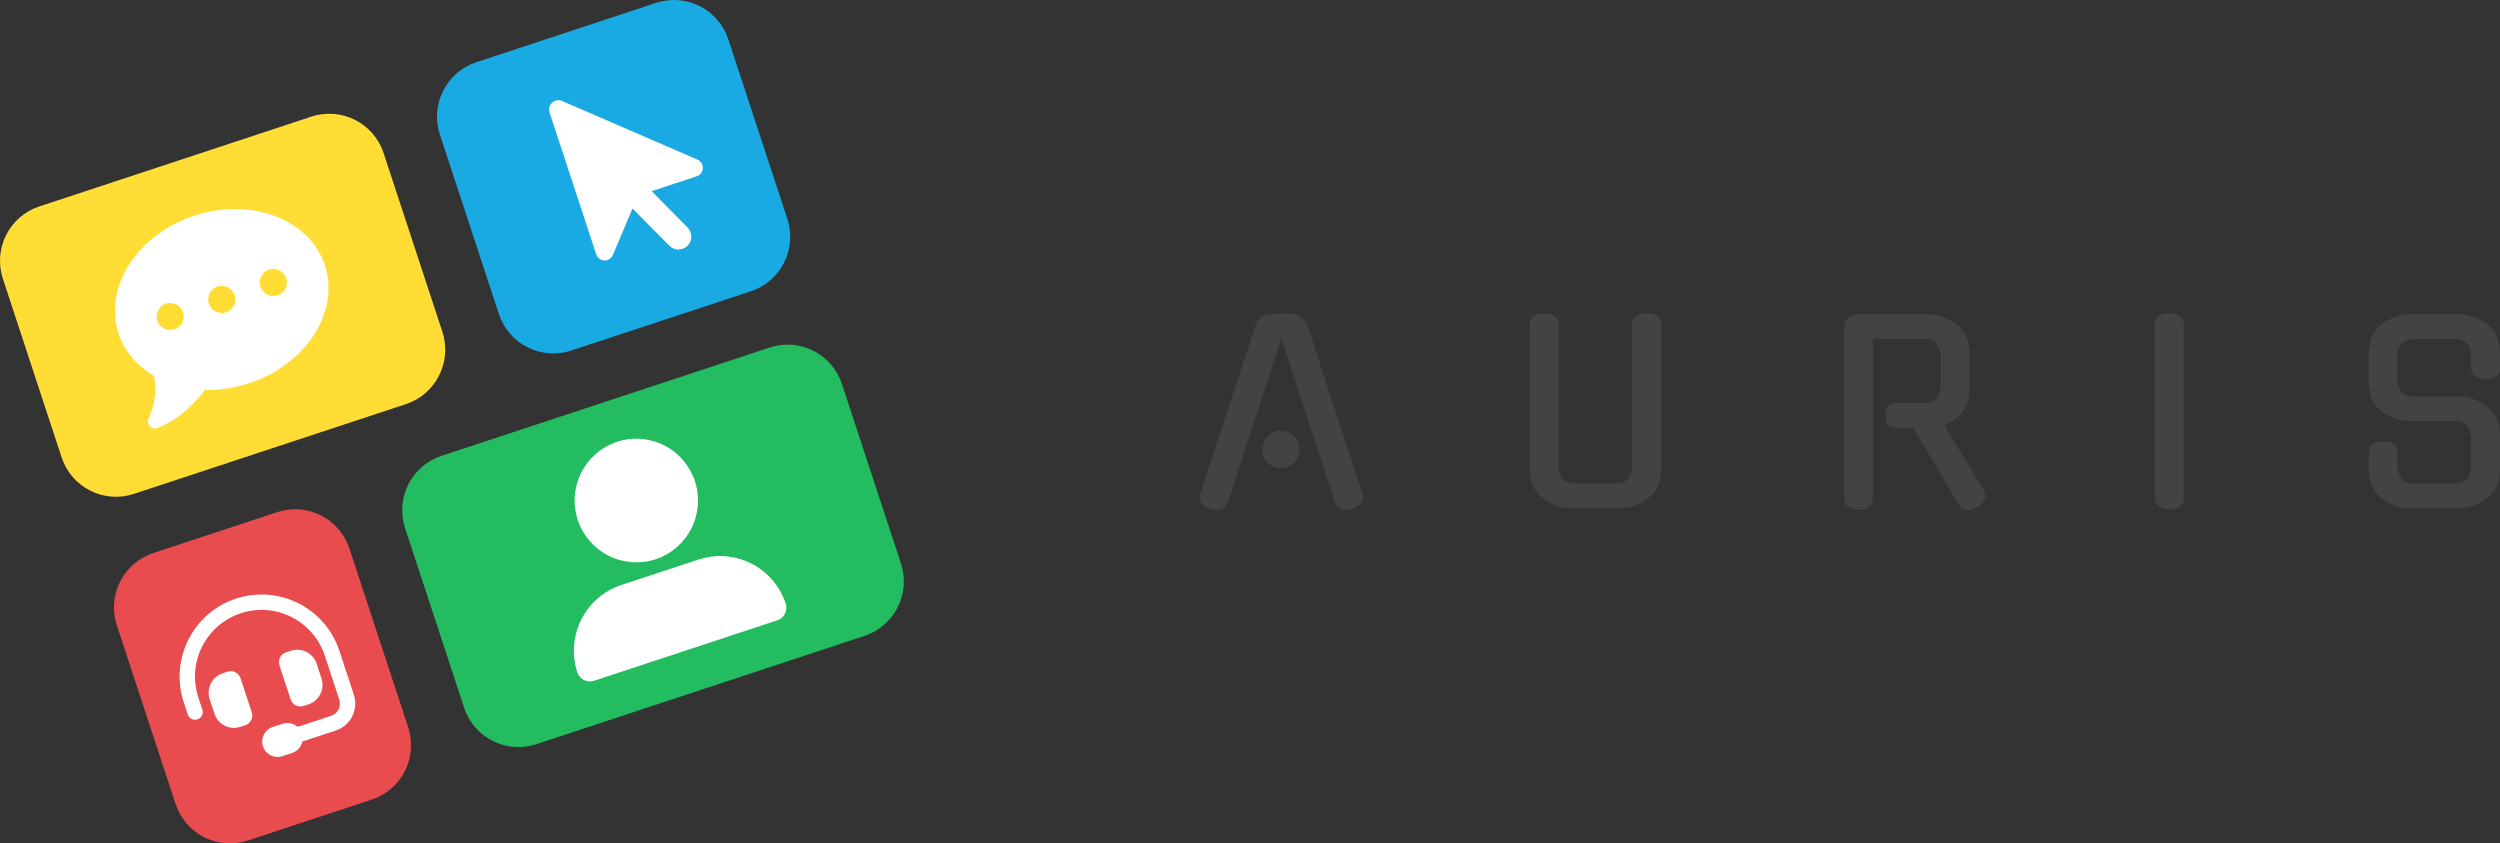 <svg width="166" height="56" viewBox="0 0 166 56" fill="none" xmlns="http://www.w3.org/2000/svg">
<rect x="0" y="0" width="166" height="56" fill="#333333" stroke="none"/>
<path d="M29.209 8.936C28.553 6.94 29.636 4.788 31.628 4.131L43.564 0.192C45.557 -0.465 47.704 0.62 48.361 2.616L52.28 14.534C52.937 16.53 51.853 18.681 49.861 19.338L37.925 23.277C35.932 23.935 33.785 22.85 33.128 20.854L29.209 8.936Z" fill="#19AAE3"/>
<path d="M36.491 7.468L39.591 16.894C39.693 17.204 40.026 17.37 40.333 17.269C40.493 17.216 40.625 17.097 40.691 16.939L41.998 13.845L44.444 16.315C44.777 16.651 45.318 16.653 45.652 16.32C45.987 15.986 45.989 15.445 45.657 15.109L43.267 12.694L46.264 11.705C46.574 11.603 46.742 11.268 46.64 10.958C46.588 10.798 46.469 10.668 46.315 10.6L37.326 6.705C37.185 6.644 37.03 6.636 36.886 6.684C36.561 6.791 36.384 7.143 36.491 7.468Z" fill="white"/>
<path d="M26.898 35.072C26.241 33.075 27.325 30.924 29.317 30.267L51.108 23.076C53.101 22.418 55.248 23.503 55.905 25.499L59.824 37.417C60.48 39.413 59.397 41.564 57.405 42.222L35.614 49.413C33.621 50.071 31.473 48.986 30.817 46.989L26.898 35.072Z" fill="#23BC60"/>
<path d="M43.534 37.133C44.566 36.792 45.421 36.055 45.91 35.083C46.4 34.111 46.483 32.984 46.143 31.95C45.803 30.916 45.067 30.06 44.097 29.57C43.127 29.08 42.002 28.996 40.97 29.336C39.938 29.677 39.083 30.414 38.594 31.386C38.105 32.358 38.021 33.485 38.361 34.519C38.701 35.553 39.437 36.409 40.407 36.899C41.377 37.389 42.502 37.473 43.534 37.133ZM41.26 38.843C38.852 39.638 37.544 42.236 38.337 44.648C38.488 45.108 38.983 45.356 39.44 45.206L51.617 41.187C52.076 41.036 52.323 40.54 52.173 40.082C51.38 37.67 48.786 36.36 46.378 37.154L41.26 38.843Z" fill="white"/>
<path d="M7.76 41.526C7.104 39.529 8.187 37.378 10.18 36.721L18.406 34.006C20.399 33.348 22.546 34.433 23.203 36.429L27.102 48.288C27.759 50.284 26.676 52.435 24.683 53.093L16.456 55.808C14.464 56.465 12.316 55.38 11.66 53.384L7.76 41.526Z" fill="#E94C4E"/>
<path d="M15.986 40.721C13.666 41.486 12.405 43.989 13.17 46.313L13.436 47.122C13.524 47.391 13.379 47.679 13.111 47.767C12.842 47.856 12.555 47.711 12.467 47.442L12.201 46.633C11.26 43.773 12.812 40.692 15.666 39.75C18.521 38.808 21.597 40.362 22.537 43.222L23.496 46.136C23.819 47.119 23.285 48.178 22.302 48.503L20.075 49.236C20.002 49.58 19.754 49.88 19.395 49.998L18.748 50.211C18.213 50.388 17.637 50.096 17.46 49.56C17.284 49.024 17.575 48.446 18.11 48.27L18.756 48.057C19.116 47.938 19.493 48.031 19.756 48.265L21.985 47.531C22.431 47.384 22.674 46.903 22.527 46.456L21.568 43.542C20.804 41.218 18.305 39.955 15.986 40.721ZM14.789 44.703L15.112 44.596C15.469 44.478 15.853 44.672 15.97 45.03L16.715 47.295C16.833 47.653 16.64 48.038 16.282 48.156L15.959 48.262C15.246 48.497 14.476 48.108 14.241 47.394L13.922 46.423C13.687 45.71 14.076 44.938 14.789 44.703ZM19.311 43.211C20.023 42.975 20.794 43.364 21.029 44.078L21.348 45.049C21.583 45.763 21.194 46.535 20.481 46.77L20.158 46.877C19.801 46.994 19.417 46.8 19.299 46.443L18.555 44.177C18.437 43.819 18.631 43.435 18.988 43.317L19.311 43.211Z" fill="white"/>
<path d="M0.192 18.512C-0.465 16.516 0.619 14.364 2.611 13.707L20.676 7.745C22.669 7.088 24.817 8.173 25.473 10.169L29.373 22.028C30.029 24.024 28.946 26.175 26.953 26.833L8.888 32.794C6.896 33.452 4.748 32.367 4.092 30.37L0.192 18.512Z" fill="#FFDD35"/>
<path d="M16.553 25.442C20.336 24.193 22.584 20.693 21.574 17.622C20.564 14.551 16.68 13.075 12.896 14.323C9.114 15.571 6.866 19.071 7.876 22.142C8.272 23.348 9.112 24.306 10.215 24.953C10.379 25.624 10.317 26.291 10.195 26.823C10.129 27.117 10.044 27.364 9.978 27.534C9.944 27.619 9.918 27.684 9.897 27.73C9.886 27.751 9.88 27.768 9.875 27.779L9.869 27.789C9.787 27.953 9.812 28.146 9.931 28.284C10.051 28.423 10.24 28.476 10.414 28.418C11.182 28.165 11.877 27.672 12.428 27.182C12.952 26.713 13.37 26.222 13.611 25.885C14.563 25.911 15.561 25.772 16.554 25.444L16.553 25.442ZM11.019 20.157C11.246 20.082 11.493 20.1 11.707 20.208C11.92 20.315 12.082 20.503 12.156 20.73C12.231 20.957 12.212 21.204 12.104 21.417C11.997 21.631 11.809 21.793 11.582 21.868C11.354 21.942 11.107 21.924 10.894 21.817C10.681 21.709 10.519 21.522 10.444 21.295C10.37 21.068 10.388 20.821 10.496 20.607C10.604 20.394 10.792 20.232 11.019 20.157ZM14.444 19.027C14.671 18.952 14.918 18.97 15.131 19.078C15.345 19.185 15.506 19.373 15.581 19.6C15.655 19.827 15.637 20.074 15.529 20.287C15.421 20.501 15.233 20.663 15.006 20.738C14.779 20.812 14.531 20.794 14.318 20.687C14.105 20.579 13.943 20.392 13.869 20.165C13.794 19.938 13.813 19.691 13.921 19.477C14.028 19.264 14.216 19.102 14.444 19.027ZM17.293 19.035C17.218 18.808 17.237 18.561 17.345 18.347C17.453 18.134 17.641 17.972 17.868 17.897C18.095 17.822 18.342 17.84 18.556 17.948C18.769 18.055 18.931 18.243 19.005 18.47C19.08 18.697 19.061 18.944 18.953 19.157C18.846 19.37 18.657 19.532 18.43 19.607C18.203 19.682 17.956 19.664 17.743 19.557C17.529 19.449 17.368 19.262 17.293 19.035Z" fill="white"/>
<path d="M85.082 22.464L81.546 33.332V33.316C81.482 33.478 81.39 33.613 81.272 33.72C81.164 33.818 81.03 33.866 80.868 33.866C80.782 33.866 80.696 33.855 80.61 33.834C80.535 33.823 80.454 33.807 80.368 33.785H80.384C79.77 33.591 79.544 33.246 79.706 32.75L83.387 21.542C83.441 21.37 83.532 21.224 83.661 21.105C83.801 20.987 83.963 20.917 84.146 20.895C84.329 20.863 84.506 20.841 84.678 20.831C84.851 20.809 84.985 20.798 85.082 20.798C85.179 20.798 85.314 20.809 85.486 20.831C85.658 20.841 85.835 20.858 86.019 20.879C86.169 20.901 86.314 20.981 86.454 21.122C86.605 21.262 86.718 21.402 86.793 21.542C87.396 23.397 88.004 25.267 88.618 27.154C89.242 29.03 89.856 30.895 90.458 32.75C90.609 33.246 90.383 33.591 89.78 33.785C89.694 33.807 89.613 33.823 89.538 33.834C89.474 33.855 89.398 33.866 89.312 33.866C89.161 33.866 89.022 33.818 88.892 33.72C88.774 33.613 88.688 33.478 88.634 33.316V33.332L85.082 22.464ZM86.293 29.839C86.293 30.184 86.169 30.48 85.922 30.728C85.685 30.966 85.394 31.084 85.05 31.084C84.705 31.084 84.415 30.966 84.178 30.728C83.941 30.48 83.823 30.184 83.823 29.839C83.823 29.494 83.941 29.203 84.178 28.965C84.415 28.718 84.705 28.594 85.05 28.594C85.394 28.594 85.685 28.718 85.922 28.965C86.169 29.203 86.293 29.494 86.293 29.839Z" fill="#434343"/>
<path d="M110.293 31.133C110.293 32.006 110.003 32.658 109.421 33.09C109.142 33.294 108.851 33.456 108.55 33.575C108.259 33.683 107.974 33.737 107.694 33.737H104.174C103.894 33.737 103.604 33.683 103.302 33.575C103.012 33.456 102.727 33.294 102.447 33.09C102.167 32.874 101.952 32.61 101.801 32.297C101.65 31.974 101.575 31.586 101.575 31.133V21.575C101.575 21.057 101.892 20.798 102.527 20.798C103.173 20.798 103.496 21.057 103.496 21.575V31.003C103.496 31.284 103.577 31.537 103.738 31.764C103.9 31.99 104.18 32.103 104.578 32.103H107.29C107.688 32.103 107.968 31.99 108.13 31.764C108.291 31.537 108.372 31.284 108.372 31.003V21.575C108.372 21.057 108.689 20.798 109.325 20.798C109.97 20.798 110.293 21.057 110.293 21.575V31.133Z" fill="#434343"/>
<path d="M127.026 28.399H125.782C125.599 28.399 125.454 28.329 125.346 28.189C125.25 28.038 125.201 27.839 125.201 27.591C125.201 27.041 125.427 26.766 125.879 26.766H127.768C128.166 26.766 128.446 26.653 128.608 26.426C128.769 26.2 128.85 25.952 128.85 25.682V23.596C128.85 23.326 128.769 23.079 128.608 22.852C128.446 22.626 128.166 22.512 127.768 22.512H124.362V33.057C124.362 33.575 124.044 33.834 123.409 33.834C122.774 33.834 122.457 33.575 122.457 33.057V21.849C122.457 21.461 122.553 21.203 122.747 21.073C122.952 20.944 123.194 20.879 123.474 20.879H128.172C128.452 20.879 128.742 20.938 129.044 21.057C129.345 21.175 129.636 21.326 129.916 21.51H129.899C130.179 21.715 130.394 21.984 130.545 22.318C130.696 22.642 130.771 23.019 130.771 23.451V25.812C130.771 26.685 130.481 27.337 129.899 27.769C129.781 27.855 129.652 27.936 129.512 28.011C129.383 28.087 129.248 28.162 129.108 28.238L131.691 32.508C131.724 32.561 131.756 32.631 131.788 32.718C131.821 32.804 131.837 32.874 131.837 32.928C131.837 33.187 131.654 33.435 131.288 33.672V33.656C131.04 33.807 130.83 33.882 130.658 33.882C130.411 33.882 130.212 33.758 130.061 33.51L130.077 33.526L127.026 28.399Z" fill="#434343"/>
<path d="M145.008 33.041C145.008 33.559 144.685 33.818 144.04 33.818C143.405 33.818 143.087 33.559 143.087 33.041V21.575C143.087 21.057 143.405 20.798 144.04 20.798C144.685 20.798 145.008 21.057 145.008 21.575V33.041Z" fill="#434343"/>
<path d="M163.401 26.329C163.681 26.329 163.971 26.389 164.272 26.507C164.574 26.626 164.864 26.782 165.144 26.976H165.128C165.408 27.17 165.623 27.434 165.774 27.769C165.925 28.103 166 28.486 166 28.917V31.133C166 32.006 165.709 32.658 165.128 33.09C164.848 33.294 164.558 33.456 164.256 33.575C163.966 33.683 163.681 33.737 163.401 33.737H159.881C159.601 33.737 159.311 33.683 159.009 33.575C158.719 33.456 158.433 33.294 158.154 33.09C157.572 32.658 157.282 32.006 157.282 31.133V30.065C157.282 29.559 157.599 29.305 158.234 29.305C158.88 29.305 159.203 29.559 159.203 30.065V31.003C159.203 31.284 159.284 31.537 159.445 31.764C159.607 31.99 159.886 32.103 160.285 32.103H162.997C163.395 32.103 163.675 31.99 163.837 31.764C163.998 31.537 164.079 31.284 164.079 31.003V29.046C164.079 28.777 163.998 28.529 163.837 28.302C163.675 28.065 163.395 27.947 162.997 27.947H159.881C159.321 27.947 158.746 27.742 158.154 27.332C157.572 26.879 157.282 26.227 157.282 25.375V23.451C157.282 23.019 157.357 22.642 157.508 22.318C157.658 21.984 157.874 21.715 158.154 21.51H158.137C158.417 21.326 158.708 21.175 159.009 21.057C159.311 20.938 159.601 20.879 159.881 20.879H163.401C163.681 20.879 163.971 20.938 164.272 21.057C164.574 21.175 164.864 21.326 165.144 21.51H165.128C165.408 21.715 165.623 21.984 165.774 22.318C165.925 22.642 166 23.019 166 23.451V24.405C166 24.912 165.677 25.165 165.031 25.165C164.396 25.165 164.079 24.912 164.079 24.405V23.596C164.079 23.326 163.998 23.079 163.837 22.852C163.675 22.626 163.395 22.512 162.997 22.512H160.285C159.886 22.512 159.607 22.626 159.445 22.852C159.284 23.079 159.203 23.326 159.203 23.596V25.246C159.203 25.526 159.284 25.779 159.445 26.006C159.607 26.221 159.886 26.329 160.285 26.329H163.401Z" fill="#434343"/>
</svg>
